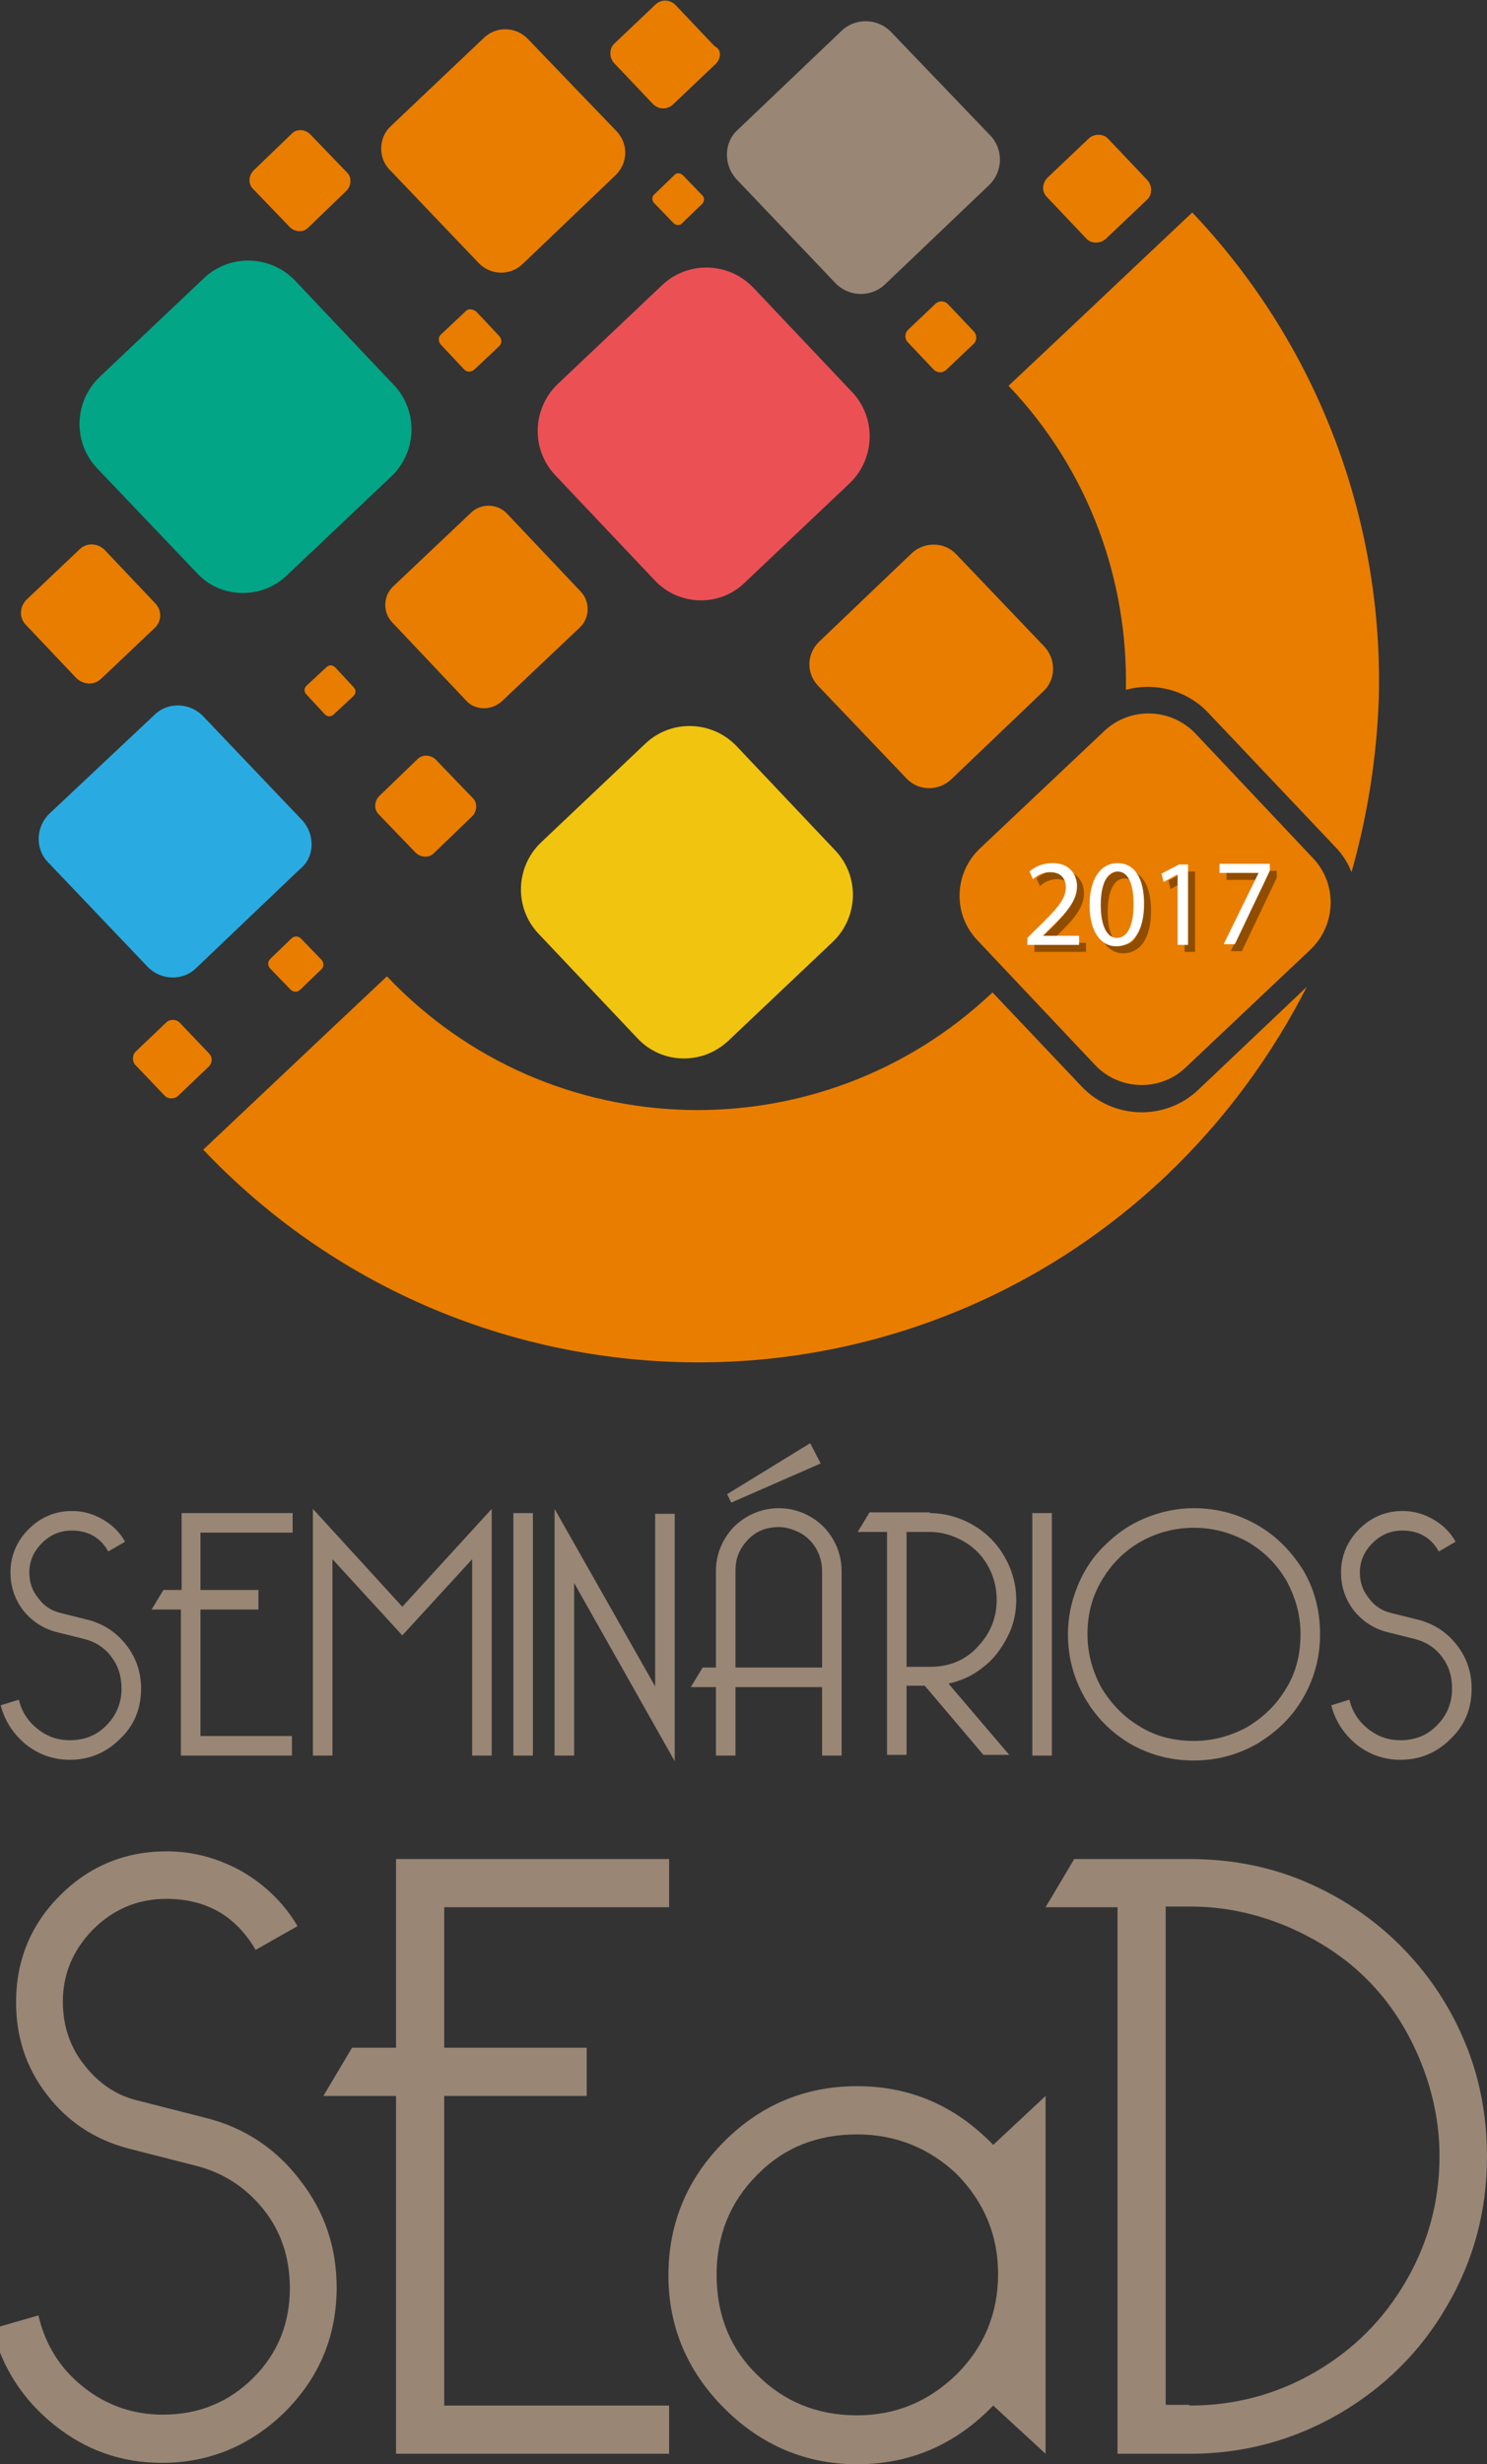 <?xml version="1.0" encoding="utf-8"?>
<!-- Generator: Adobe Illustrator 19.2.1, SVG Export Plug-In . SVG Version: 6.00 Build 0)  -->
<svg version="1.1" id="Camada_1" xmlns="http://www.w3.org/2000/svg" xmlns:xlink="http://www.w3.org/1999/xlink" x="0px" y="0px"
	 viewBox="0 0 212.9 352.6" style="enable-background:new 0 0 212.9 352.6;" xml:space="preserve">
<rect x="0" y="0" width="212.9" height="352.6" fill="#333333" stroke="none"/>
<style type="text/css">
	.st0{fill:#e97d00;}
	.st1{fill:#998675;}
	.st2{fill:#29abe2;}
	.st3{fill:#f1c40f;}
	.st4{fill:#eb5055;}
	.st5{fill:#02a586;}
	.st6{opacity:0.38;}
	.st7{fill:#FFFFFF;}
</style>
<g>
	<path class="st0" d="M93.7,29.1l2.7,2.8c0.4,0.4,1,0.4,1.3,0l2.8-2.7c0.4-0.4,0.4-1,0-1.3l-2.7-2.8c-0.4-0.4-1-0.4-1.3,0l-2.8,2.7
		C93.3,28.1,93.3,28.7,93.7,29.1z"/>
	<path class="st0" d="M66.6,44.6l-3.4,3.2c-0.5,0.4-0.5,1.1,0,1.6l3.2,3.4c0.4,0.5,1.1,0.5,1.6,0l3.4-3.2c0.5-0.4,0.5-1.1,0-1.6
		l-3.2-3.4C67.7,44.2,67,44.1,66.6,44.6z"/>
	<path class="st0" d="M44.1,32.6l5.5-5.3c0.7-0.7,0.8-1.9,0.1-2.6l-5.3-5.5c-0.7-0.7-1.9-0.8-2.6-0.1l-5.5,5.3
		c-0.7,0.7-0.8,1.9-0.1,2.6l5.3,5.5C42.2,33.2,43.4,33.3,44.1,32.6z"/>
	<path class="st0" d="M55.8,24.3l12.7,13.3c1.7,1.8,4.5,1.9,6.3,0.2l13.3-12.7c1.8-1.7,1.9-4.5,0.2-6.3L75.6,5.6
		c-1.7-1.8-4.5-1.9-6.3-0.2L55.9,18.1C54.2,19.7,54.1,22.6,55.8,24.3z"/>
	<path class="st1" d="M105.4,25.6l14.2,14.9c1.9,2,5.1,2.1,7.1,0.2l14.9-14.2c2-1.9,2.1-5.1,0.2-7.1L127.6,4.6
		c-1.9-2-5.1-2.1-7.1-0.2l-14.9,14.2C103.6,20.4,103.6,23.6,105.4,25.6z"/>
	<path class="st0" d="M149.9,28.2l5.6,5.9c0.7,0.8,2,0.8,2.8,0.1l5.9-5.6c0.8-0.7,0.8-2,0.1-2.8l-5.6-5.9c-0.7-0.8-2-0.8-2.8-0.1
		l-5.9,5.6C149.2,26.2,149.1,27.4,149.9,28.2z"/>
	<path class="st0" d="M173,102l18.1,19.1c1.1,1.1,1.9,2.4,2.4,3.7c2.3-8.1,3.6-16.4,3.9-24.7c0.7-24.9-8.2-50.2-26.7-69.7
		l-17.8,16.8l-8.5,8c11.6,12.2,17.1,27.9,16.8,43.5C165.3,97.6,169.9,98.7,173,102z"/>
	<path class="st0" d="M135.7,43.5c-0.5-0.5-1.3-0.5-1.8,0l-3.9,3.7c-0.5,0.5-0.5,1.3,0,1.8l3.7,3.9c0.5,0.5,1.3,0.5,1.8,0l3.9-3.7
		c0.5-0.5,0.5-1.3,0-1.8L135.7,43.5z"/>
	<path class="st0" d="M87.9,9l5.6,5.9c0.8,0.8,2,0.8,2.8,0.1l5.9-5.6c1-0.8,1.3-2.2,0.1-2.8l-5.6-5.9c-0.8-0.8-2-0.8-2.8-0.1L88,6.2
		C87.2,6.9,87.2,8.2,87.9,9z"/>
	<path class="st0" d="M46,137.3l-2.9-3c-0.4-0.4-1-0.4-1.4,0l-3,2.9c-0.4,0.4-0.4,1,0,1.4l2.9,3c0.4,0.4,1,0.4,1.4,0l3-2.9
		C46.4,138.4,46.4,137.7,46,137.3z"/>
	<path class="st0" d="M29.9,150.7l-4.1-4.3c-0.5-0.6-1.5-0.6-2-0.1l-4.3,4.1c-0.6,0.5-0.6,1.5-0.1,2l4.1,4.3c0.5,0.6,1.5,0.6,2,0.1
		l4.3-4.1C30.4,152.2,30.5,151.3,29.9,150.7z"/>
	<path class="st0" d="M171.6,155.9c-4.7,4.5-12.2,4.3-16.7-0.4L142.1,142c-24.6,23.3-63.4,22.3-86.7-2.3l-8.5,8l-17.8,16.8
		c18.5,19.5,43.2,29.7,68.2,30.4c24.9,0.7,50.2-8.2,69.7-26.7c8.4-8,15.1-17.2,20.1-27L171.6,155.9z"/>
	<path class="st0" d="M22.2,86.3l-7.2-7.6c-1-1-2.6-1.1-3.6-0.1l-7.6,7.2c-1,1-1.1,2.6-0.1,3.6l7.2,7.6c1,1,2.6,1.1,3.6,0.1l7.6-7.2
		C23.2,88.9,23.2,87.3,22.2,86.3z"/>
	<path class="st0" d="M62.1,122.1l5.5-5.3c0.7-0.7,0.8-1.9,0.1-2.6l-5.3-5.5c-0.7-0.7-1.9-0.8-2.6-0.1l-5.5,5.3
		c-0.7,0.7-0.8,1.9-0.1,2.6l5.3,5.5C60.2,122.7,61.4,122.8,62.1,122.1z"/>
	<path class="st2" d="M43.3,117.4l-14.2-14.9c-1.9-2-5.1-2.1-7-0.2L7.1,116.4c-2,1.9-2.1,5.1-0.2,7l14.2,14.9c1.9,2,5.1,2.1,7,0.2
		l14.9-14.2C45.1,122.6,45.1,119.4,43.3,117.4z"/>
	<path class="st0" d="M71.9,100.3l11.1-10.5c1.5-1.4,1.5-3.8,0.1-5.2L72.6,73.5c-1.4-1.5-3.8-1.5-5.2-0.1L56.3,83.9
		c-1.5,1.4-1.5,3.8-0.1,5.2l10.5,11.1C68,101.7,70.4,101.7,71.9,100.3z"/>
	<path class="st0" d="M59.5,58.6"/>
	<path class="st0" d="M76.4,59.1"/>
	<path class="st0" d="M102.6,86.7"/>
	<path class="st0" d="M102.1,103.6"/>
	<path class="st0" d="M122.6,125.2"/>
	<path class="st0" d="M139.6,130.8"/>
	<path class="st0" d="M96.9,103"/>
	<path class="st0" d="M97.4,86.4"/>
	<path class="st0" d="M76.4,64.2"/>
	<path class="st0" d="M59.8,63.8"/>
	<path class="st0" d="M48,95.5c-0.4-0.4-0.9-0.4-1.3,0l-2.8,2.6c-0.4,0.4-0.4,0.9,0,1.3l2.6,2.8c0.4,0.4,0.9,0.4,1.3,0l2.8-2.6
		c0.4-0.4,0.4-0.9,0-1.3L48,95.5z"/>
	<path class="st0" d="M156.8,152.4l-16.9-17.9c-3.5-3.7-3.3-9.5,0.3-13l17.9-16.9c3.7-3.5,9.5-3.3,13,0.3l16.9,17.9
		c3.5,3.7,3.3,9.5-0.3,13l-17.9,16.9C166.2,156.2,160.3,156.1,156.8,152.4z"/>
	<path class="st3" d="M91.3,148.6l-14.2-15c-3.5-3.7-3.3-9.5,0.3-13l15-14.2c3.7-3.5,9.5-3.3,13,0.3l14.2,15c3.5,3.7,3.3,9.5-0.3,13
		l-15,14.2C100.6,152.4,94.8,152.3,91.3,148.6z"/>
	<path class="st4" d="M93.8,83.1L79.5,68c-3.5-3.7-3.3-9.5,0.3-13l15-14.2c3.7-3.5,9.5-3.3,13,0.3l14.2,15c3.5,3.7,3.3,9.5-0.3,13
		l-15,14.2C103.1,86.9,97.2,86.7,93.8,83.1z"/>
	<path class="st5" d="M28.2,82L13.9,67c-3.5-3.7-3.3-9.5,0.3-13l15-14.2c3.7-3.5,9.5-3.3,13,0.3l14.2,15c3.5,3.7,3.3,9.5-0.3,13
		l-15,14.2C37.5,85.8,31.6,85.7,28.2,82z"/>
</g>
<path class="st0" d="M117.1,98.1l12.7,13.3c1.7,1.8,4.5,1.8,6.3,0.2l13.3-12.7c1.8-1.7,1.8-4.5,0.2-6.3l-12.7-13.3
	c-1.7-1.8-4.5-1.8-6.3-0.2l-13.3,12.7C115.5,93.5,115.4,96.3,117.1,98.1z"/>
<g>
	<g class="st6">
		<path d="M148.1,136.2v-1l1.2-1.2c2.9-2.8,4.3-4.3,4.3-6c0-1.2-0.6-2.2-2.3-2.2c-1,0-1.9,0.5-2.4,1l-0.5-1.1
			c0.8-0.7,1.9-1.2,3.3-1.2c2.5,0,3.5,1.7,3.5,3.3c0,2.1-1.5,3.8-4,6.2l-0.9,0.9v0h5.2v1.3H148.1z"/>
		<path d="M164.8,130.3c0,3.9-1.5,6.1-4,6.1c-2.2,0-3.8-2.1-3.8-5.9c0-3.9,1.7-6,4-6C163.4,124.5,164.8,126.6,164.8,130.3z
			 M158.6,130.5c0,3,0.9,4.7,2.3,4.7c1.6,0,2.4-1.9,2.4-4.8c0-2.8-0.7-4.7-2.3-4.7C159.6,125.7,158.6,127.3,158.6,130.5z"/>
		<path d="M169.6,126.1L169.6,126.1l-2,1.1l-0.3-1.2l2.5-1.3h1.3v11.5h-1.5V126.1z"/>
		<path d="M182.8,124.6v1l-5,10.5h-1.6l5-10.2v0h-5.6v-1.3H182.8z"/>
	</g>
	<g>
		<g>
			<path class="st7" d="M147.1,135.2v-1l1.2-1.2c2.9-2.8,4.3-4.3,4.3-6c0-1.2-0.6-2.2-2.3-2.2c-1,0-1.9,0.5-2.4,1l-0.5-1.1
				c0.8-0.7,1.9-1.2,3.3-1.2c2.5,0,3.5,1.7,3.5,3.3c0,2.1-1.5,3.8-4,6.2l-0.9,0.9v0h5.2v1.3H147.1z"/>
			<path class="st7" d="M163.8,129.3c0,3.9-1.5,6.1-4,6.1c-2.2,0-3.8-2.1-3.8-5.9c0-3.9,1.7-6,4-6
				C162.4,123.5,163.8,125.6,163.8,129.3z M157.6,129.5c0,3,0.9,4.7,2.3,4.7c1.6,0,2.4-1.9,2.4-4.8c0-2.8-0.7-4.7-2.3-4.7
				C158.6,124.7,157.6,126.3,157.6,129.5z"/>
			<path class="st7" d="M168.6,125.1L168.6,125.1l-2,1.1l-0.3-1.2l2.5-1.3h1.3v11.5h-1.5V125.1z"/>
			<path class="st7" d="M181.8,123.6v1l-5,10.5h-1.6l5-10.2v0h-5.6v-1.3H181.8z"/>
		</g>
	</g>
</g>
<g>
	<path class="st1" d="M2.7,243.2c0.4,1.7,1.3,3.1,2.7,4.2c1.4,1.1,2.9,1.6,4.6,1.6c2.1,0,3.9-0.7,5.3-2.2c1.4-1.4,2.1-3.2,2.1-5.2
		c0-1.8-0.5-3.3-1.5-4.6c-1-1.3-2.3-2.1-3.9-2.5l-4-1c-1.9-0.5-3.5-1.6-4.7-3.1c-1.2-1.6-1.8-3.4-1.8-5.4c0-2.4,0.9-4.5,2.6-6.2
		c1.7-1.7,3.8-2.6,6.2-2.6c1.6,0,3,0.4,4.4,1.2c1.4,0.8,2.5,1.9,3.2,3.2l-2.4,1.4c-1.1-2-2.9-3-5.2-3c-1.7,0-3.1,0.6-4.3,1.8
		s-1.8,2.6-1.8,4.2c0,1.4,0.4,2.6,1.3,3.7c0.8,1.1,1.9,1.8,3.2,2.1l4,1c2.2,0.6,4,1.8,5.4,3.6c1.4,1.8,2.1,3.9,2.1,6.2
		c0,2.9-1,5.3-3,7.2c-2,2-4.4,3-7.2,3c-2.3,0-4.4-0.7-6.3-2.2c-1.8-1.5-3-3.3-3.6-5.6L2.7,243.2z"/>
	<path class="st1" d="M28.7,248.4h13.1v2.8H25.9v-20.9h-4.2l1.7-2.8h2.6v-11h15.9v2.8H28.7v8.2H37v2.8h-8.3V248.4z"/>
	<path class="st1" d="M57.6,229.9l12.8-14v35.3h-2.8v-28.1l-10,10.9l-10-10.9v28.1h-2.8v-35.3L57.6,229.9z"/>
	<path class="st1" d="M73.5,251.2v-34.7h2.8v34.7H73.5z"/>
	<path class="st1" d="M82.2,226.5v24.7h-2.8v-35.3l14.4,25.4v-24.7h2.8v35.4L82.2,226.5z"/>
	<path class="st1" d="M105.3,241.4v9.8h-2.8v-9.8h-3.6l1.7-2.8h1.9v-13.8c0-1.6,0.4-3.1,1.2-4.5c0.8-1.4,1.9-2.5,3.3-3.3
		c1.4-0.8,2.9-1.2,4.5-1.2c1.6,0,3.1,0.4,4.5,1.2c1.4,0.8,2.5,1.9,3.3,3.3c0.8,1.4,1.2,2.9,1.2,4.5v26.4h-2.8v-9.8H105.3z
		 M104.1,213.8l11.9-7.3l1.5,2.9l-12.8,5.6L104.1,213.8z M105.3,238.6h12.4v-13.8c0-1.2-0.3-2.3-0.9-3.3c-0.6-1-1.4-1.7-2.3-2.2
		c-1-0.5-2-0.8-3-0.8c-1.8,0-3.3,0.6-4.5,1.9c-1.2,1.3-1.7,2.7-1.7,4.3V238.6z"/>
	<path class="st1" d="M133.1,216.5c2.2,0,4.3,0.6,6.2,1.7c1.9,1.1,3.4,2.6,4.5,4.5c1.1,1.9,1.7,4,1.7,6.2c0,1.9-0.4,3.7-1.3,5.4
		c-0.9,1.7-2,3.2-3.5,4.3c-1.5,1.2-3.1,1.9-4.9,2.3l8.7,10.2h-3.7l-8.4-9.9h-2.6v9.9H127v-31.9h-4.2l1.7-2.8H133.1z M129.8,238.5
		h3.3c2.9,0,5.2-1,6.9-2.9c1.8-1.9,2.7-4.1,2.7-6.7c0-1.9-0.5-3.6-1.4-5.1c-0.9-1.5-2.1-2.6-3.6-3.4c-1.5-0.8-3-1.2-4.6-1.2h-3.3
		V238.5z"/>
	<path class="st1" d="M147.8,251.2v-34.7h2.8v34.7H147.8z"/>
	<path class="st1" d="M170.9,215.8c3.3,0,6.3,0.8,9.1,2.4c2.8,1.6,4.9,3.8,6.6,6.5c1.6,2.7,2.4,5.8,2.4,9.1s-0.8,6.3-2.4,9.1
		c-1.6,2.8-3.8,4.9-6.6,6.6c-2.8,1.6-5.8,2.4-9.1,2.4c-3.3,0-6.3-0.8-9.1-2.4c-2.7-1.6-4.9-3.8-6.5-6.6c-1.6-2.8-2.4-5.8-2.4-9.1
		c0-2.4,0.5-4.7,1.4-6.9c0.9-2.2,2.2-4.2,3.9-5.8c1.7-1.7,3.6-3,5.8-3.9C166.2,216.3,168.5,215.8,170.9,215.8z M170.9,218.6
		c-2.7,0-5.3,0.7-7.6,2c-2.3,1.3-4.2,3.2-5.6,5.6c-1.4,2.4-2,4.9-2,7.6c0,2.8,0.7,5.3,2,7.7c1.4,2.3,3.2,4.2,5.6,5.6
		c2.3,1.4,4.9,2,7.6,2c2.8,0,5.3-0.7,7.7-2c2.3-1.4,4.2-3.2,5.6-5.6c1.4-2.3,2-4.9,2-7.7c0-2.7-0.7-5.2-2-7.6
		c-1.4-2.4-3.2-4.2-5.6-5.6C176.2,219.3,173.7,218.6,170.9,218.6z"/>
	<path class="st1" d="M193.2,243.2c0.4,1.7,1.3,3.1,2.7,4.2c1.4,1.1,2.9,1.6,4.6,1.6c2.1,0,3.9-0.7,5.3-2.2c1.4-1.4,2.1-3.2,2.1-5.2
		c0-1.8-0.5-3.3-1.5-4.6c-1-1.3-2.3-2.1-3.9-2.5l-4-1c-1.9-0.5-3.5-1.6-4.7-3.1c-1.2-1.6-1.8-3.4-1.8-5.4c0-2.4,0.9-4.5,2.6-6.2
		c1.7-1.7,3.8-2.6,6.2-2.6c1.6,0,3,0.4,4.4,1.2c1.4,0.8,2.5,1.9,3.2,3.2l-2.4,1.4c-1.1-2-2.9-3-5.2-3c-1.7,0-3.1,0.6-4.3,1.8
		s-1.8,2.6-1.8,4.2c0,1.4,0.4,2.6,1.3,3.7c0.8,1.1,1.9,1.8,3.2,2.1l4,1c2.2,0.6,4,1.8,5.4,3.6c1.4,1.8,2.1,3.9,2.1,6.2
		c0,2.9-1,5.3-3,7.2c-2,2-4.4,3-7.2,3c-2.3,0-4.4-0.7-6.3-2.2c-1.8-1.5-3-3.3-3.6-5.6L193.2,243.2z"/>
</g>
<g>
	<path class="st1" d="M5.5,331.3c1,4.3,3.2,7.7,6.5,10.3c3.3,2.6,7.1,3.9,11.3,3.9c5.2,0,9.5-1.8,13-5.3c3.5-3.5,5.2-7.8,5.2-12.8
		c0-4.4-1.3-8.2-3.8-11.3s-5.7-5.2-9.6-6.2l-9.8-2.5c-4.8-1.3-8.6-3.8-11.6-7.7c-3-3.9-4.4-8.3-4.4-13.2c0-6,2.1-11.1,6.3-15.3
		c4.2-4.2,9.3-6.3,15.3-6.3c3.8,0,7.4,1,10.8,2.9c3.4,2,6,4.6,7.9,7.8l-6,3.4c-2.8-4.8-7-7.3-12.8-7.3c-4.1,0-7.6,1.5-10.5,4.4
		c-2.9,3-4.3,6.4-4.3,10.3c0,3.4,1,6.5,3.1,9.1c2.1,2.7,4.7,4.4,7.8,5.1l9.8,2.5c5.4,1.4,9.9,4.4,13.3,8.9c3.5,4.5,5.2,9.6,5.2,15.3
		c0,7-2.5,12.9-7.4,17.8c-4.9,4.8-10.8,7.3-17.6,7.3c-5.8,0-10.9-1.8-15.4-5.4c-4.5-3.6-7.5-8.2-8.9-13.8L5.5,331.3z"/>
	<path class="st1" d="M63.6,344.2h32.2v6.9H56.7v-51.2H46.3l4.1-6.9h6.3v-27h39.1v6.9H63.6V293H84v6.9H63.6V344.2z"/>
	<path class="st1" d="M142.2,344.2c-5.4,5.6-11.9,8.4-19.5,8.4c-7.3,0-13.7-2.7-19-8c-5.3-5.3-8-11.7-8-19c0-7.5,2.7-13.9,8-19.2
		c5.3-5.3,11.7-7.9,19-7.9c7.6,0,14.1,2.8,19.5,8.4l7.5-7v51.2L142.2,344.2z M122.7,305.4c-5.7,0-10.5,1.9-14.3,5.8
		c-3.9,3.9-5.8,8.7-5.8,14.3c0,5.7,1.9,10.5,5.8,14.3c3.9,3.9,8.7,5.8,14.3,5.8c5.6,0,10.3-2,14.3-5.9c3.9-3.9,5.9-8.7,5.9-14.3
		c0-5.6-2-10.3-5.9-14.3C133.1,307.4,128.3,305.4,122.7,305.4z"/>
	<path class="st1" d="M153.8,266h16.5c6,0,11.6,1.1,16.7,3.3c5.1,2.2,9.6,5.2,13.5,9.1c3.8,3.8,6.9,8.3,9.1,13.5
		c2.2,5.1,3.3,10.7,3.3,16.7c0,7.7-1.9,14.8-5.7,21.3c-3.8,6.6-9,11.7-15.5,15.5c-6.6,3.8-13.7,5.7-21.3,5.7h-10.4v-78.2h-10.3
		L153.8,266z M170.3,344.2c6.5,0,12.5-1.6,18-4.8c5.5-3.2,9.8-7.5,13-13c3.2-5.5,4.8-11.5,4.8-17.9c0-4.8-1-9.5-2.9-14
		c-1.9-4.5-4.4-8.2-7.5-11.3c-3.1-3.1-6.9-5.6-11.3-7.5c-4.5-1.9-9.1-2.9-14-2.9h-3.5v71.3H170.3z"/>
</g>
</svg>
